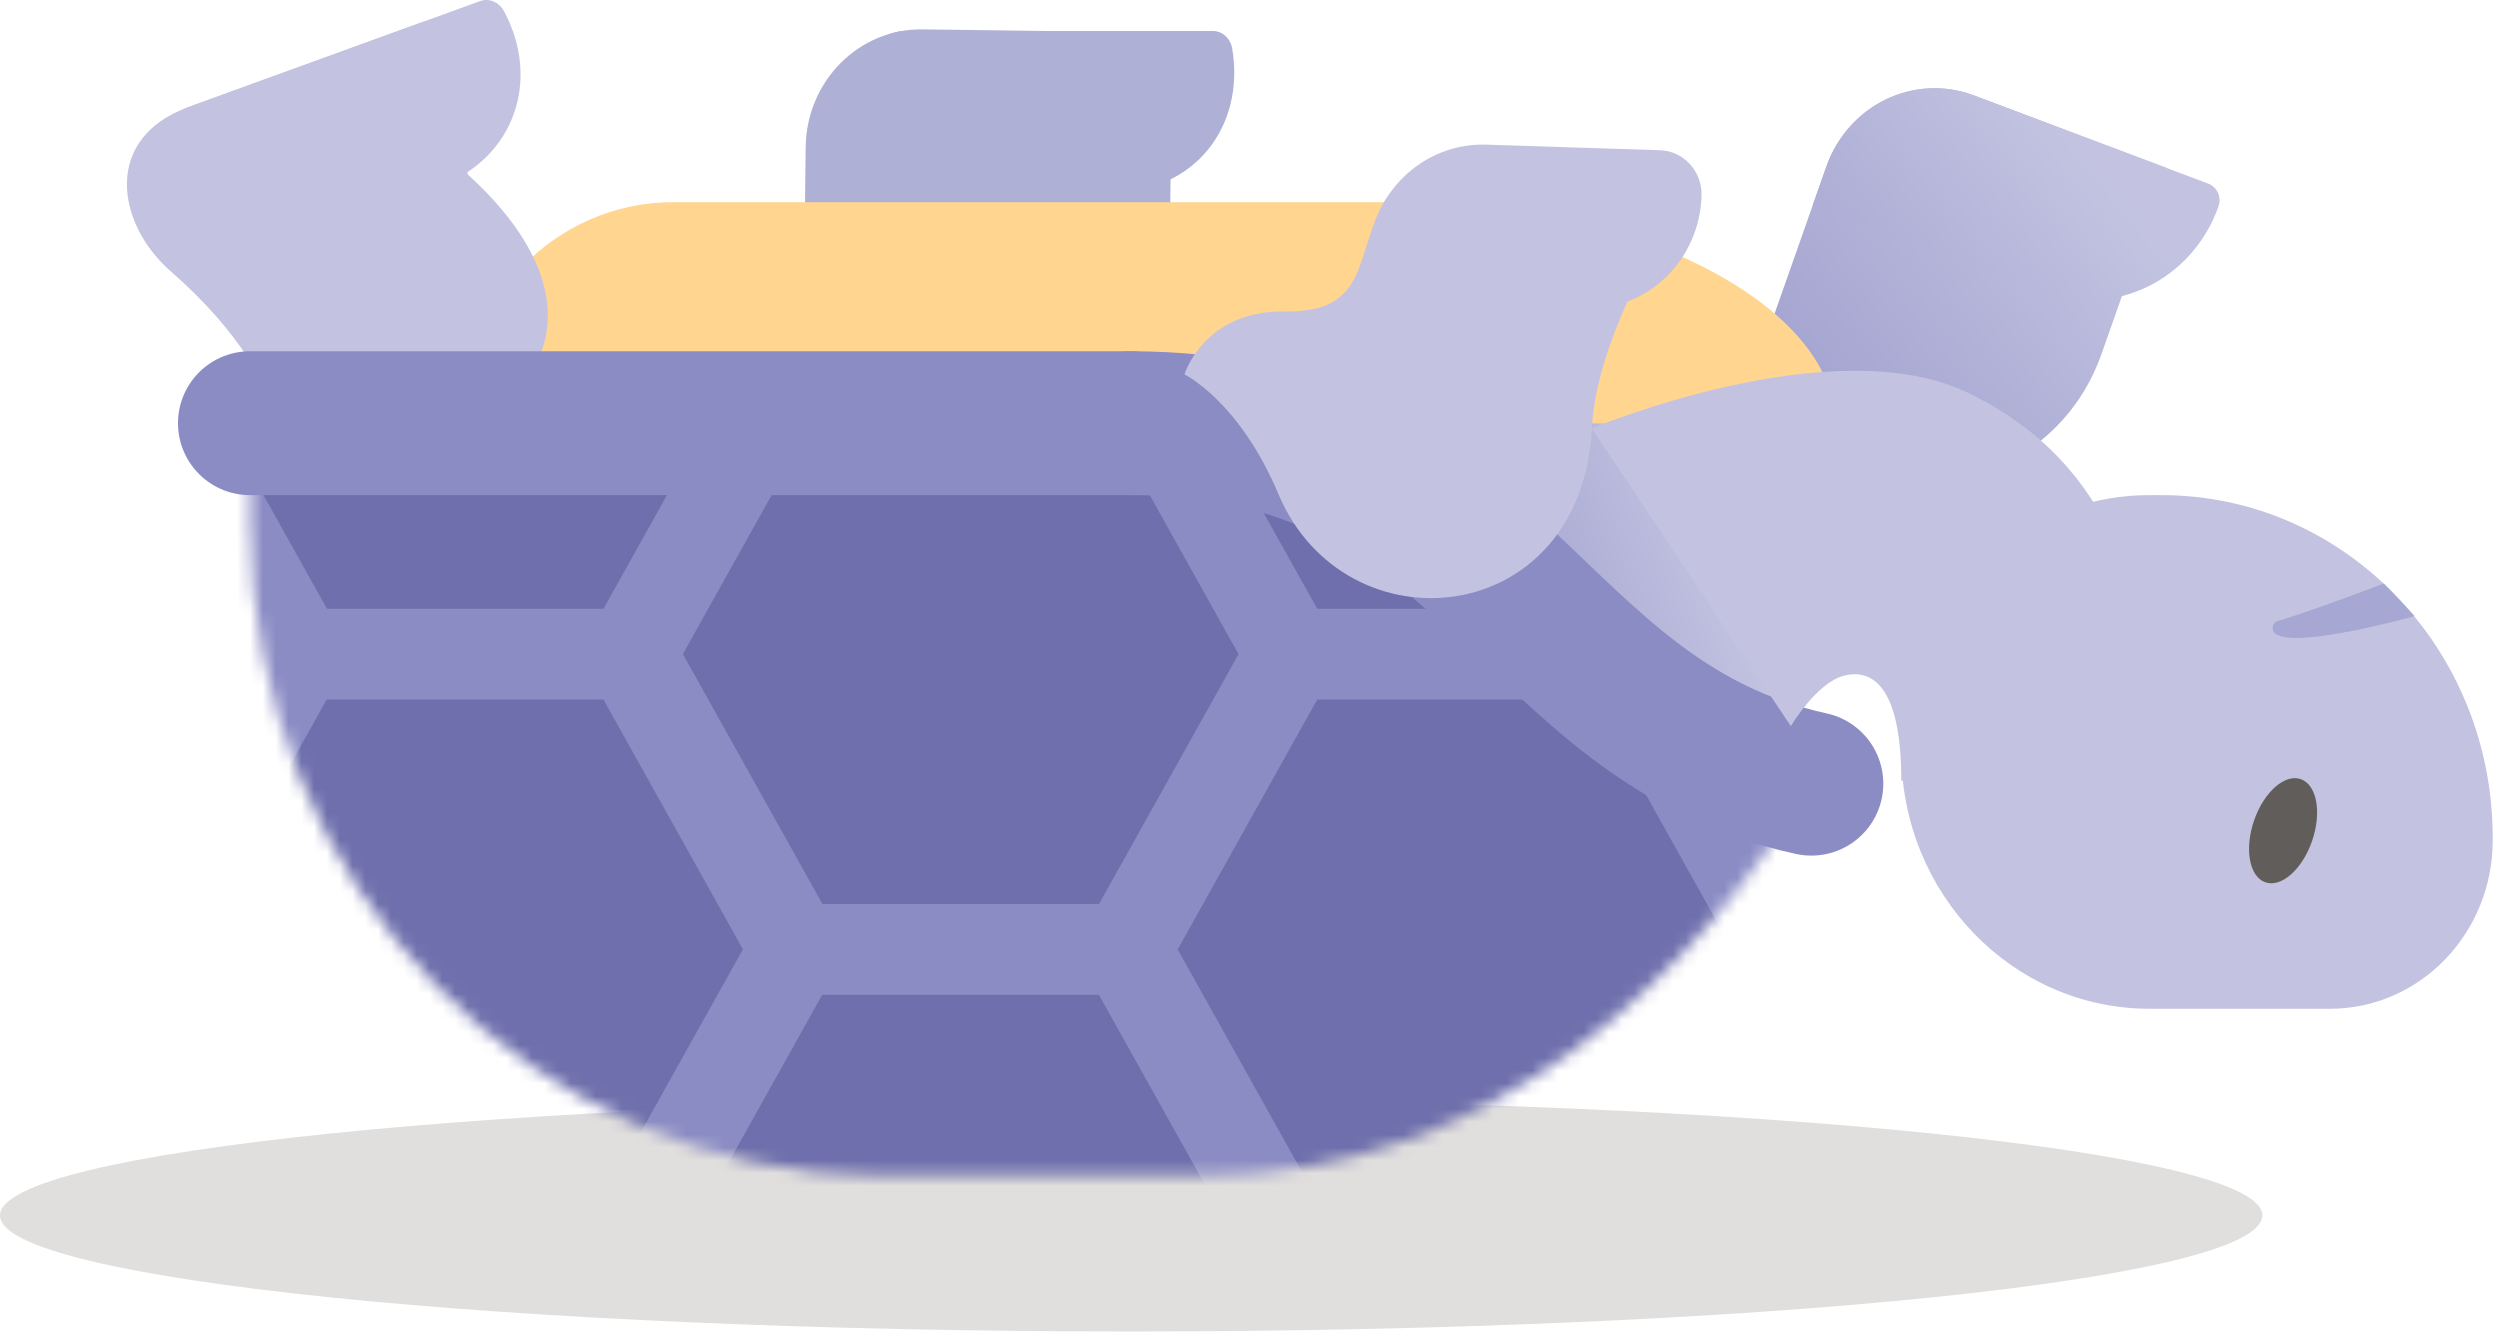 <svg width="195" height="104" viewBox="0 0 195 104" fill="none" xmlns="http://www.w3.org/2000/svg">
    <path
        d="M88.232 103.855C136.961 103.855 176.464 99.803 176.464 94.805C176.464 89.807 136.961 85.755 88.232 85.755C39.503 85.755 0 89.807 0 94.805C0 99.803 39.503 103.855 88.232 103.855Z"
        fill="#E1DFDD" />
    <path
        d="M169.026 13.113L153.976 7.445C149.312 5.688 144.155 8.173 142.456 12.995L135.405 33.01L145.143 36.677C152.741 39.539 161.143 35.49 163.911 27.634L169.026 13.113Z"
        fill="url(#paint0_linear_41_85734)" />
    <path
        d="M172.244 14.324L153.976 7.444C149.312 5.687 144.155 8.172 142.456 12.994L141.386 16.03L159.232 22.751C164.823 24.857 171.006 21.878 173.043 16.097C173.296 15.379 172.938 14.585 172.244 14.324Z"
        fill="url(#paint1_linear_41_85734)" />
    <path
        d="M91.442 2.544L71.943 2.292C66.98 2.228 62.906 6.336 62.844 11.467L62.587 32.767L91.072 33.135L91.442 2.544Z"
        fill="#AEB0D6" />
    <path
        d="M110.635 15.77H52.507C43.298 15.77 35.834 23.488 35.834 33.009H143.129C143.129 23.488 126.557 15.77 110.635 15.77Z"
        fill="#FFD590" />
    <path
        d="M39.313 0.873C38.931 0.163 38.146 -0.169 37.448 0.085L14.796 8.313C10.046 10.038 12.348 22.476 18.375 20.286C24.403 18.096 34.316 14.496 34.316 14.496C40.011 12.427 42.248 6.328 39.313 0.873Z"
        fill="#C3C3E1" />
    <path
        d="M96.115 3.799C95.982 2.998 95.348 2.416 94.608 2.416H70.599C65.564 2.416 63.749 14.939 70.138 14.939C76.526 14.939 87.033 14.939 87.033 14.939C93.069 14.939 97.135 9.952 96.115 3.799Z"
        fill="#AEB0D6" />
    <path
        d="M33.091 1.668L14.693 8.351C8.012 10.778 9.044 17.432 13.338 21.184C24.109 30.596 22.241 38.205 22.241 38.205L35.575 33.361C43.055 30.645 46.593 22.811 36.496 13.617L33.091 1.668Z"
        fill="#C3C3E1" />
    <path
        d="M140.865 33.009H74.128C72.422 33.009 71.039 34.438 71.039 36.202V60.731C71.039 62.495 72.422 63.924 74.128 63.924H124.88C135.414 63.924 143.953 55.095 143.953 44.203V36.202C143.953 34.439 142.57 33.009 140.865 33.009Z"
        fill="url(#paint2_linear_41_85734)" />
    <mask id="mask0_41_85734" style="mask-type: alpha" maskUnits="userSpaceOnUse" x="19" y="33" width="123" height="59">
        <path
            d="M88.17 33.009C59.459 33.009 19.493 33.009 19.493 33.009V40.765C19.493 68.894 41.546 91.696 68.75 91.696H93.872C116.429 91.696 132.235 75.988 141.286 61.127C118.758 56.218 116.881 33.009 88.17 33.009Z"
            fill="#C3C3E1" />
    </mask>
    <g mask="url(#mask0_41_85734)">
        <path
            d="M87.786 120.106H62.067L49.208 97.076L62.067 74.046H87.786L100.645 97.076L87.786 120.106Z"
            fill="#6E6FAC"
            stroke="#8B8CC4"
            stroke-width="7.067"
            stroke-miterlimit="10" />
        <path
            d="M49.136 97.075H23.417L10.558 74.046L23.417 51.016H49.136L61.995 74.046L49.136 97.075Z"
            fill="#6E6FAC"
            stroke="#8B8CC4"
            stroke-width="7.067"
            stroke-miterlimit="10" />
        <path
            d="M126.388 97.075H100.669L87.809 74.046L100.669 51.016H126.388L139.247 74.046L126.388 97.075Z"
            fill="#6E6FAC"
            stroke="#8B8CC4"
            stroke-width="7.067"
            stroke-miterlimit="10" />
        <path
            d="M164.866 74.014H139.147L126.288 50.984L139.147 27.954H164.866L177.726 50.984L164.866 74.014Z"
            fill="#6E6FAC"
            stroke="#8B8CC4"
            stroke-width="7.067"
            stroke-miterlimit="10" />
        <path
            d="M87.797 74.046H62.078L49.218 51.016L62.078 27.986H87.797L100.656 51.016L87.797 74.046Z"
            fill="#6E6FAC"
            stroke="#8B8CC4"
            stroke-width="7.067"
            stroke-miterlimit="10" />
        <path
            d="M10.351 74.046H-15.368L-28.227 51.016L-15.368 27.986H10.351L23.21 51.016L10.351 74.046Z"
            fill="#6E6FAC"
            stroke="#8B8CC4"
            stroke-width="7.067"
            stroke-miterlimit="10" />
        <path
            d="M126.388 51.017H100.669L87.809 27.987L100.669 4.957H126.388L139.247 27.987L126.388 51.017Z"
            fill="#6E6FAC"
            stroke="#8B8CC4"
            stroke-width="7.067"
            stroke-miterlimit="10" />
        <path
            d="M49.147 51.017H23.428L10.568 27.987L23.428 4.957H49.147L62.006 27.987L49.147 51.017Z"
            fill="#6E6FAC"
            stroke="#8B8CC4"
            stroke-width="7.067"
            stroke-miterlimit="10" />
    </g>
    <path
        d="M141.286 61.127C118.758 56.218 116.881 33.009 88.17 33.009"
        stroke="#8B8CC4"
        stroke-width="11.221"
        stroke-miterlimit="10"
        stroke-linecap="round" />
    <path
        d="M88.17 33.009C59.459 33.009 19.493 33.009 19.493 33.009"
        stroke="#8B8CC4"
        stroke-width="11.221"
        stroke-miterlimit="10"
        stroke-linecap="round" />
    <path
        d="M148.301 60.901C148.301 53.276 145.877 52.156 143.797 52.713C141.684 53.279 139.686 56.635 139.686 56.635L124.165 33.418C124.165 33.418 143.001 25.5 153.582 30.675C164.9 36.21 167.811 46.667 167.811 58.988L148.301 60.901Z"
        fill="#C3C3E1" />
    <path
        d="M128.651 19.896C131.365 14.378 109.103 13.857 108.096 15.541C105.535 19.822 106.954 24.389 100.21 24.295C93.883 24.207 92.39 29.206 92.39 29.206C92.39 29.206 96.654 31.266 99.711 38.526C104.894 50.837 123.341 49.186 124.165 33.417C124.401 28.908 126.473 24.325 128.651 19.896Z"
        fill="#C3C3E1" />
    <path
        d="M129.489 11.718L115.928 11.282C110.967 11.122 106.82 15.151 106.666 20.281L106.568 23.51L123.676 24.06C128.52 24.216 132.569 20.282 132.72 15.273C132.777 13.369 131.331 11.778 129.489 11.718Z"
        fill="#C3C3E1" />
    <path
        d="M168.596 38.619H167.676C156.975 38.619 148.301 47.588 148.301 58.652V58.652C148.301 69.716 156.975 78.685 167.676 78.685H181.731C188.745 78.685 194.431 72.806 194.431 65.554V65.332C194.431 50.579 182.864 38.619 168.596 38.619Z"
        fill="#C3C3E1" />
    <path
        opacity="0.5"
        d="M177.543 49.48C179.375 50.587 188.354 48.052 188.354 48.052L185.943 45.507C185.943 45.507 180.624 47.546 177.775 48.415C177.47 48.442 177.244 48.72 177.271 49.035C177.287 49.227 177.395 49.389 177.543 49.48Z"
        fill="#8B8CC4" />
    <path
        d="M180.326 65.642C181.107 63.427 180.734 61.252 179.493 60.785C178.253 60.318 176.615 61.735 175.834 63.951C175.054 66.166 175.426 68.341 176.667 68.808C177.907 69.275 179.545 67.858 180.326 65.642Z"
        fill="#605D5A" />
    <defs>
        <linearGradient
            id="paint0_linear_41_85734"
            x1="162.909"
            y1="12.121"
            x2="123.674"
            y2="44.411"
            gradientUnits="userSpaceOnUse">
            <stop stop-color="#C3C3E1" />
            <stop offset="1" stop-color="#8B8CC4" />
        </linearGradient>
        <linearGradient
            id="paint1_linear_41_85734"
            x1="161.899"
            y1="10.916"
            x2="124.026"
            y2="42.086"
            gradientUnits="userSpaceOnUse">
            <stop stop-color="#C3C3E1" />
            <stop offset="1" stop-color="#8B8CC4" />
        </linearGradient>
        <linearGradient
            id="paint2_linear_41_85734"
            x1="131.819"
            y1="35.848"
            x2="101.956"
            y2="47.298"
            gradientUnits="userSpaceOnUse">
            <stop stop-color="#C3C3E1" />
            <stop offset="1" stop-color="#8B8CC4" />
        </linearGradient>
    </defs>
</svg>
